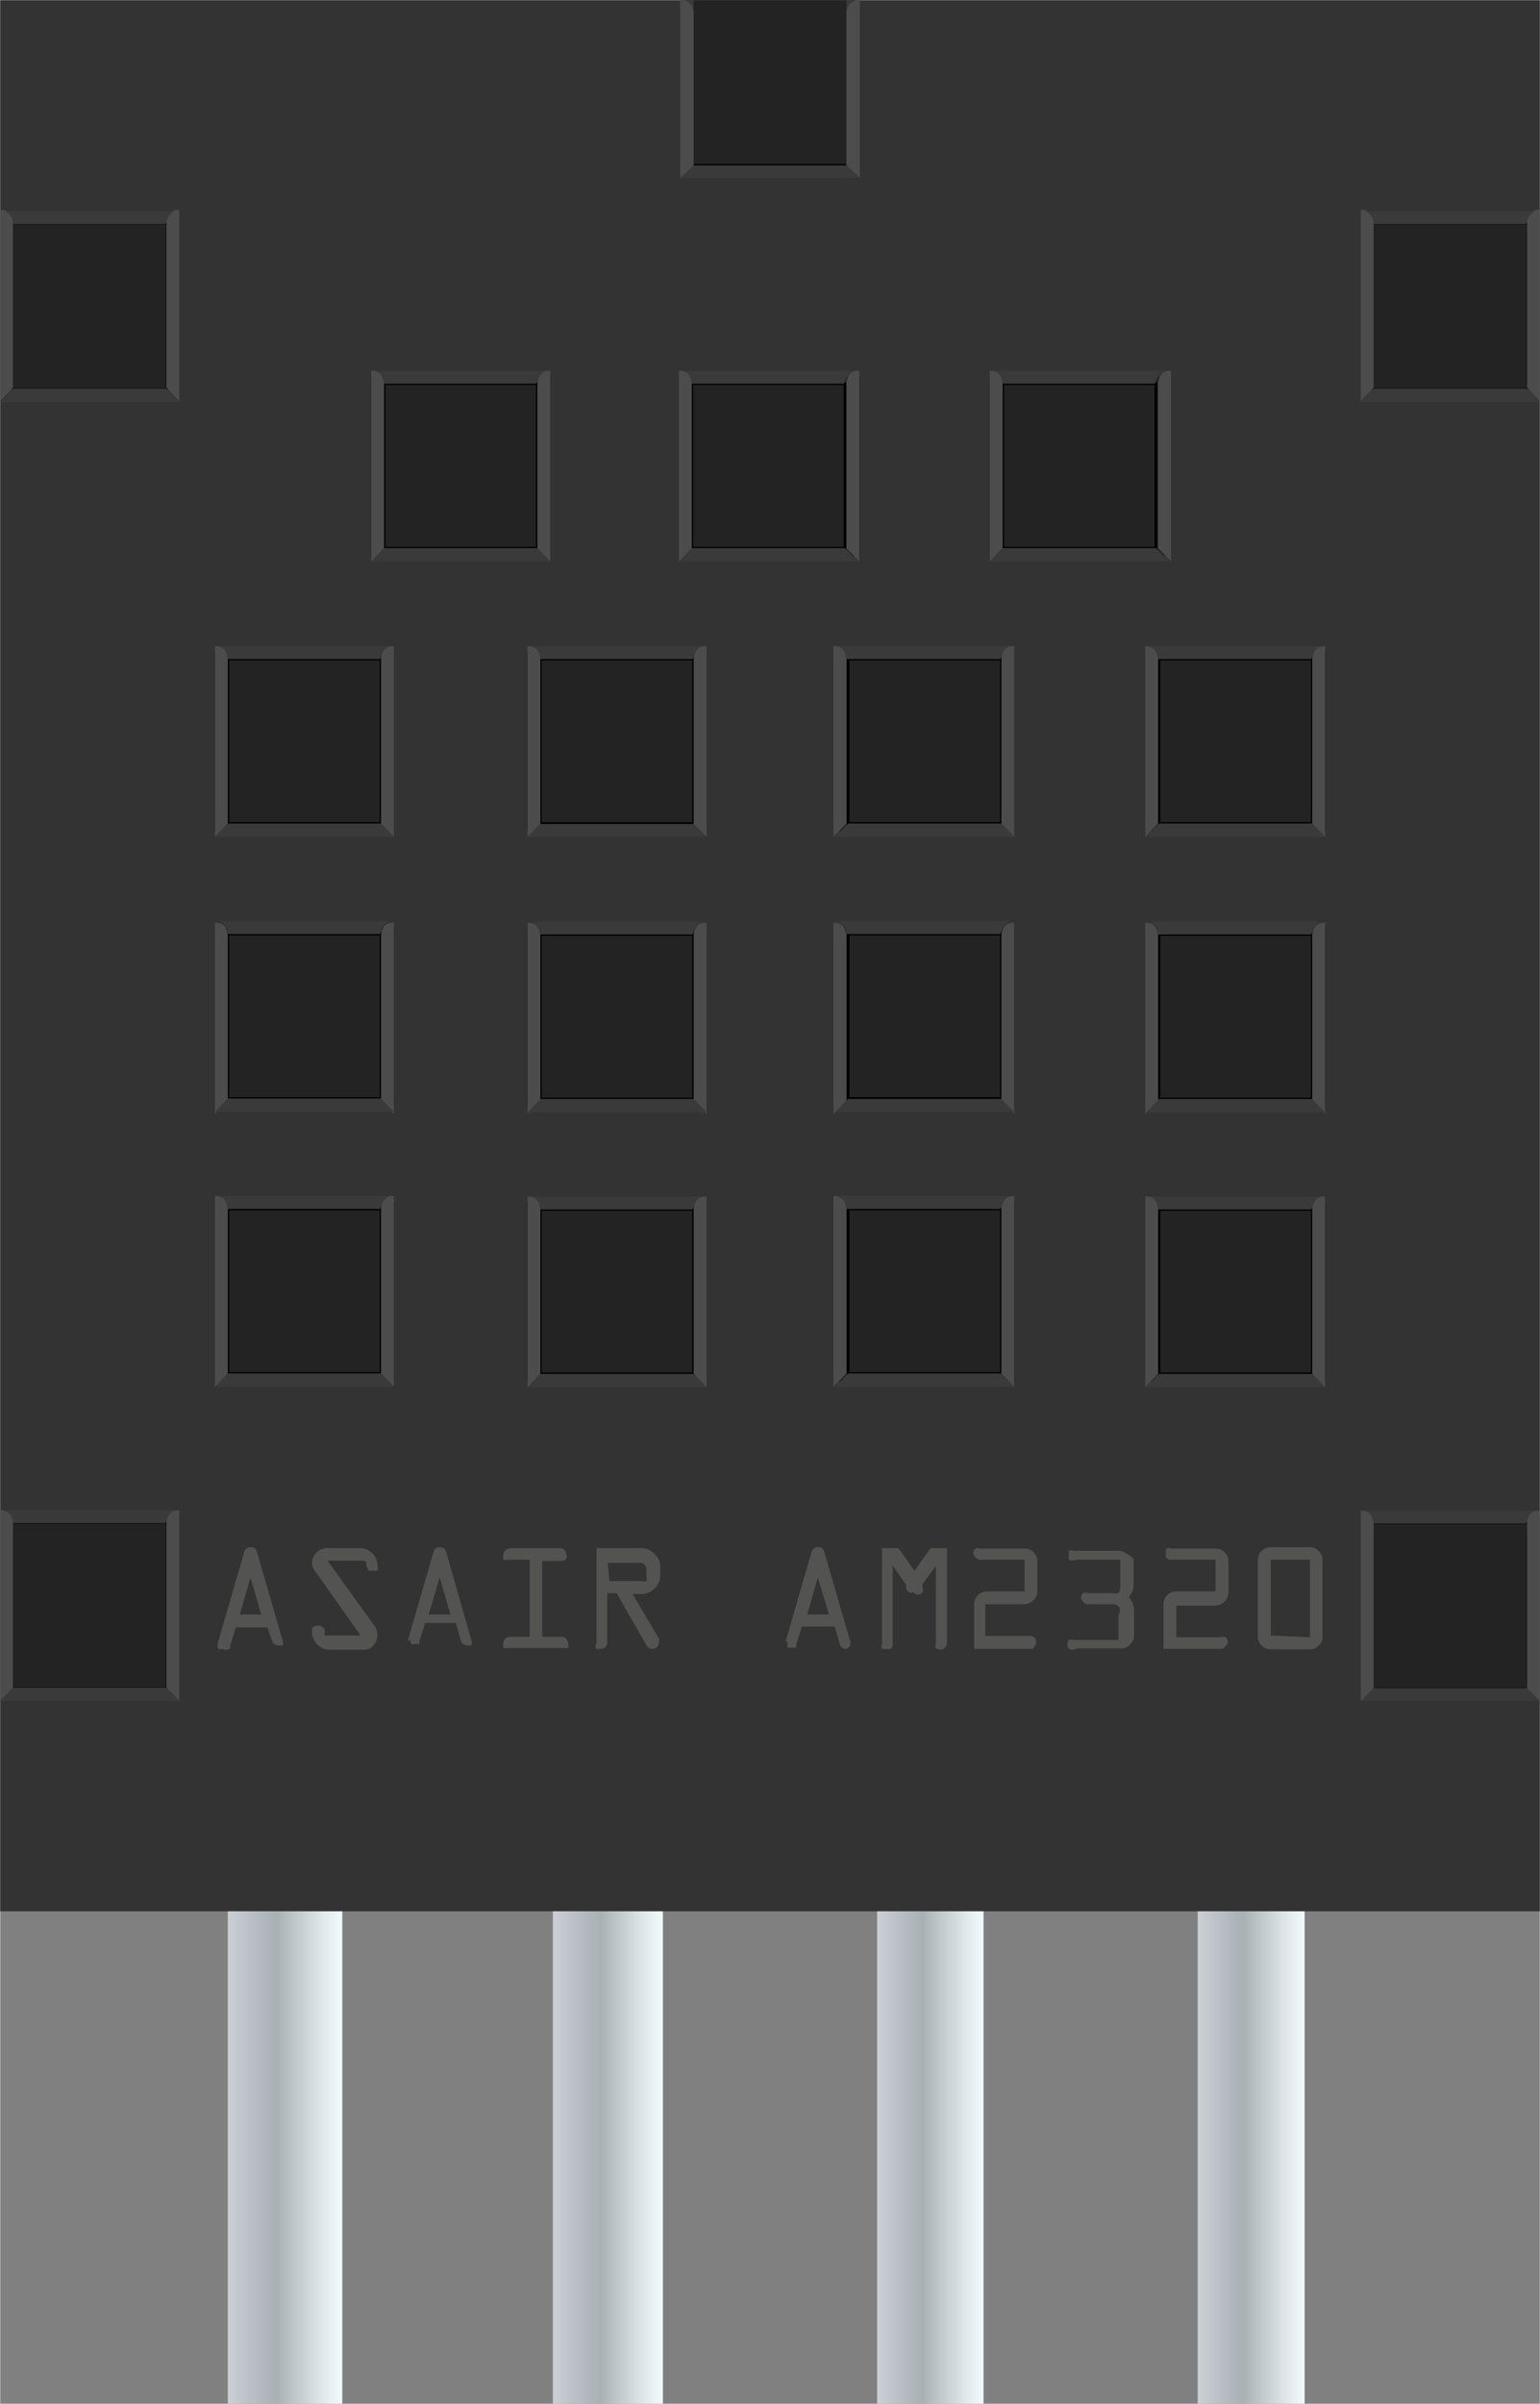 <?xml version="1.0" ?><svg height="19.03mm" viewBox="0 0 34.57 53.94" width="12.2mm" xmlns="http://www.w3.org/2000/svg" xmlns:xlink="http://www.w3.org/1999/xlink">
  <rect x="0" y="0" width="34.57" height="53.94" fill="#808080" stroke="none"/>
  <defs>
    <linearGradient data-name="Silver 2" gradientUnits="userSpaceOnUse" id="Silver_2" x1="5.11" x2="7.68" y1="48.41" y2="48.41">
      <stop offset="0" stop-color="#cbd0d5"/>
      <stop offset="0.21" stop-color="#b9bfc4"/>
      <stop offset="0.43" stop-color="#a9b1b5"/>
      <stop offset="0.52" stop-color="#b6bec2"/>
      <stop offset="0.84" stop-color="#e2e9ed"/>
      <stop offset="1" stop-color="#f3fafd"/>
    </linearGradient>
    <linearGradient id="Silver_2-2" x1="12.41" x2="14.88" xlink:href="#Silver_2" y1="48.41" y2="48.41"/>
    <linearGradient id="Silver_2-3" x1="19.69" x2="22.08" xlink:href="#Silver_2" y1="48.41" y2="48.41"/>
    <linearGradient id="Silver_2-4" x1="26.89" x2="29.29" xlink:href="#Silver_2" y1="48.41" y2="48.41"/>
  </defs>
  <title>AM2320 Sensor</title>
  <g data-name="Layer 2" id="Layer_2">
    <rect height="42.88" style="fill: #333" width="34.57" y="0.01"/>
    <g>
      <g>
        <rect height="3.69" style="fill: none;stroke: #000;stroke-miterlimit: 10;stroke-width: 0.058px" width="3.44" x="30.84" y="34.19"/>
        <path d="M30.84,34.19s0-.32-.29-.29v4.28l.29-.3Z" style="fill: #4d4c4d"/>
        <path d="M34.28,34.19s0-.32.29-.29v4.28l-.29-.3Z" style="fill: #4d4c4d"/>
        <polyline points="30.55 38.17 34.57 38.17 34.28 37.88 30.84 37.88" style="fill: #3a3a3a"/>
      </g>
      <path d="M30.55,33.9h4s-.2-.07-.29.29H30.84S30.84,33.88,30.55,33.9Z" style="fill: #3a3a3a"/>
    </g>
    <g>
      <g>
        <rect height="3.69" style="fill: none;stroke: #000;stroke-miterlimit: 10;stroke-width: 0.058px" width="3.44" x="0.29" y="5.03"/>
        <path d="M.29,5s0-.32-.29-.29V9l.29-.3Z" style="fill: #4d4c4d"/>
        <path d="M3.73,5s0-.32.29-.29V9l-.29-.3Z" style="fill: #4d4c4d"/>
        <polyline points="0 9.02 4.03 9.02 3.73 8.72 0.29 8.72" style="fill: #3a3a3a"/>
      </g>
      <path d="M0,4.74H4s-.19-.06-.29.29H.29S.29,4.72,0,4.74Z" style="fill: #3a3a3a"/>
    </g>
    <g>
      <g>
        <rect height="3.69" style="fill: none;stroke: #000;stroke-miterlimit: 10;stroke-width: 0.058px" width="3.44" x="30.84" y="5.03"/>
        <path d="M30.84,5s0-.32-.29-.29V9l.29-.3Z" style="fill: #4d4c4d"/>
        <path d="M34.28,5s0-.32.29-.29V9l-.29-.3Z" style="fill: #4d4c4d"/>
        <polyline points="30.55 9.02 34.57 9.02 34.28 8.72 30.84 8.72" style="fill: #3a3a3a"/>
      </g>
      <path d="M30.55,4.74h4s-.2-.06-.29.29H30.84S30.84,4.72,30.55,4.74Z" style="fill: #3a3a3a"/>
    </g>
    <g>
      <g>
        <rect height="3.43" style="fill: none;stroke: #000;stroke-miterlimit: 10;stroke-width: 0.055px" width="3.44" x="15.57" y="0.27"/>
        <path d="M15.57.27s0-.29-.3-.27V4l.3-.28Z" style="fill: #4d4c4d"/>
        <path d="M19,.27S19,0,19.3,0V4L19,3.71Z" style="fill: #4d4c4d"/>
        <polyline points="15.28 3.98 19.3 3.98 19 3.71 15.57 3.71" style="fill: #3a3a3a"/>
      </g>
      <path d="M15.27,0h4s-.2,0-.3.27H15.57A.28.28,0,0,0,15.27,0Z" style="fill: #3a3a3a"/>
    </g>
    <g>
      <g>
        <rect height="3.69" style="fill: none;stroke: #000;stroke-miterlimit: 10;stroke-width: 0.058px" width="3.44" x="0.29" y="34.18"/>
        <path d="M.29,34.18s0-.31-.29-.29v4.28l.29-.3Z" style="fill: #4d4c4d"/>
        <path d="M3.73,34.18s0-.31.29-.29v4.28l-.29-.3Z" style="fill: #4d4c4d"/>
        <polyline points="0 38.17 4.03 38.17 3.73 37.87 0.29 37.87" style="fill: #3a3a3a"/>
      </g>
      <path d="M0,33.89H4s-.19-.06-.29.29H.29A.28.28,0,0,0,0,33.89Z" style="fill: #3a3a3a"/>
    </g>
    <g>
      <rect height="4.03" style="fill: #242323" width="4.03" x="8.32" y="8.45"/>
      <rect height="4.03" style="fill: #242323" width="4.03" x="15.27" y="8.45"/>
      <rect height="4.03" style="fill: #242323" width="4.03" x="22.22" y="8.45"/>
      <rect height="4.03" style="fill: #242323" width="4.03" x="25.73" y="14.62"/>
      <rect height="4.03" style="fill: #242323" width="4.03" x="18.74" y="14.62"/>
      <rect height="4.03" style="fill: #242323" width="4.03" x="11.83" y="14.62"/>
      <rect height="4.03" style="fill: #242323" width="4.03" x="4.81" y="14.62"/>
      <rect height="4.03" style="fill: #242323" width="4.03" x="25.73" y="20.8"/>
      <rect height="4.03" style="fill: #242323" width="4.03" x="18.75" y="20.8"/>
      <rect height="4.03" style="fill: #242323" width="4.03" x="11.83" y="20.8"/>
      <rect height="4.03" style="fill: #242323" width="4.03" x="4.82" y="20.8"/>
      <rect height="4.03" style="fill: #242323" width="4.03" x="25.73" y="26.97"/>
      <rect height="4.03" style="fill: #242323" width="4.03" x="18.75" y="26.97"/>
      <rect height="4.03" style="fill: #242323" width="4.03" x="11.83" y="26.97"/>
      <rect height="4.03" style="fill: #242323" width="4.03" x="4.82" y="26.97"/>
    </g>
    <rect height="11.05" style="fill: url(#Silver_2)" width="2.57" x="5.11" y="42.89"/>
    <rect height="11.05" style="fill: url(#Silver_2-2)" width="2.47" x="12.41" y="42.89"/>
    <rect height="11.05" style="fill: url(#Silver_2-3)" width="2.39" x="19.69" y="42.89"/>
    <rect height="11.05" style="fill: url(#Silver_2-4)" width="2.4" x="26.89" y="42.89"/>
    <rect height="3.67" style="fill: #242323" width="3.43" x="30.84" y="5.04"/>
    <rect height="3.67" style="fill: #242323" width="3.43" x="30.84" y="34.2"/>
    <rect height="3.67" style="fill: #242323" width="3.43" x="0.29" y="34.19"/>
    <rect height="3.67" style="fill: #242323" width="3.43" x="0.29" y="5.04"/>
    <rect height="3.67" style="fill: #242323" width="3.43" x="15.57" y="0.01"/>
    <g>
      <g>
        <rect height="3.69" style="fill: none;stroke: #000;stroke-miterlimit: 10;stroke-width: 0.058px" width="3.44" x="26.02" y="27.14"/>
        <path d="M26,27.14s0-.32-.29-.29v4.28l.29-.3Z" style="fill: #4d4c4d"/>
        <path d="M29.46,27.14s0-.32.29-.29v4.28l-.29-.3Z" style="fill: #4d4c4d"/>
        <polyline points="25.73 31.13 29.75 31.13 29.46 30.83 26.02 30.83" style="fill: #3a3a3a"/>
      </g>
      <path d="M25.73,26.85h4s-.19-.07-.29.29H26S26,26.83,25.73,26.85Z" style="fill: #3a3a3a"/>
    </g>
    <g>
      <g>
        <rect height="3.69" style="fill: none;stroke: #000;stroke-miterlimit: 10;stroke-width: 0.058px" width="3.44" x="19.04" y="27.13"/>
        <path d="M19,27.13s0-.31-.29-.29v4.28l.29-.3Z" style="fill: #4d4c4d"/>
        <path d="M22.48,27.13s0-.31.29-.29v4.28l-.29-.3Z" style="fill: #4d4c4d"/>
        <polyline points="18.75 31.12 22.77 31.12 22.48 30.82 19.04 30.82" style="fill: #3a3a3a"/>
      </g>
      <path d="M18.75,26.84h4s-.2-.06-.29.29H19A.28.28,0,0,0,18.75,26.84Z" style="fill: #3a3a3a"/>
    </g>
    <g>
      <g>
        <rect height="3.69" style="fill: none;stroke: #000;stroke-miterlimit: 10;stroke-width: 0.058px" width="3.44" x="12.13" y="27.14"/>
        <path d="M12.13,27.14s0-.32-.29-.29v4.28l.29-.3Z" style="fill: #4d4c4d"/>
        <path d="M15.57,27.14s0-.32.29-.29v4.28l-.29-.3Z" style="fill: #4d4c4d"/>
        <polyline points="11.84 31.13 15.86 31.13 15.56 30.83 12.13 30.83" style="fill: #3a3a3a"/>
      </g>
      <path d="M11.84,26.85h4s-.2-.07-.29.29H12.13S12.12,26.83,11.84,26.85Z" style="fill: #3a3a3a"/>
    </g>
    <g>
      <g>
        <rect height="3.69" style="fill: none;stroke: #000;stroke-miterlimit: 10;stroke-width: 0.058px" width="3.44" x="5.11" y="27.13"/>
        <path d="M5.11,27.13s0-.32-.29-.29v4.28l.29-.3Z" style="fill: #4d4c4d"/>
        <path d="M8.55,27.13s0-.32.29-.29v4.28l-.29-.3Z" style="fill: #4d4c4d"/>
        <polyline points="4.82 31.12 8.84 31.12 8.55 30.82 5.11 30.82" style="fill: #3a3a3a"/>
      </g>
      <path d="M4.82,26.84h4s-.2-.06-.29.29H5.11S5.11,26.82,4.82,26.84Z" style="fill: #3a3a3a"/>
    </g>
    <g>
      <g>
        <rect height="3.69" style="fill: none;stroke: #000;stroke-miterlimit: 10;stroke-width: 0.058px" width="3.44" x="26.02" y="20.97"/>
        <path d="M26,21s0-.32-.29-.29V25l.29-.3Z" style="fill: #4d4c4d"/>
        <path d="M29.46,21s0-.32.29-.29V25l-.29-.3Z" style="fill: #4d4c4d"/>
        <polyline points="25.73 24.96 29.75 24.96 29.46 24.66 26.02 24.66" style="fill: #3a3a3a"/>
      </g>
      <path d="M25.73,20.68h4s-.19-.07-.29.29H26S26,20.66,25.73,20.68Z" style="fill: #3a3a3a"/>
    </g>
    <g>
      <g>
        <rect height="3.69" style="fill: none;stroke: #000;stroke-miterlimit: 10;stroke-width: 0.058px" width="3.44" x="19.04" y="20.96"/>
        <path d="M19,21s0-.31-.29-.29V25l.29-.3Z" style="fill: #4d4c4d"/>
        <path d="M22.48,21s0-.31.29-.29V25l-.29-.3Z" style="fill: #4d4c4d"/>
        <polyline points="18.75 24.95 22.77 24.95 22.48 24.66 19.04 24.66" style="fill: #3a3a3a"/>
      </g>
      <path d="M18.75,20.67h4s-.2-.06-.29.29H19A.28.28,0,0,0,18.75,20.67Z" style="fill: #3a3a3a"/>
    </g>
    <g>
      <g>
        <rect height="3.69" style="fill: none;stroke: #000;stroke-miterlimit: 10;stroke-width: 0.058px" width="3.44" x="12.13" y="20.97"/>
        <path d="M12.13,21s0-.32-.29-.29V25l.29-.3Z" style="fill: #4d4c4d"/>
        <path d="M15.57,21s0-.32.29-.29V25l-.29-.3Z" style="fill: #4d4c4d"/>
        <polyline points="11.84 24.96 15.86 24.96 15.57 24.66 12.13 24.66" style="fill: #3a3a3a"/>
      </g>
      <path d="M11.84,20.68h4s-.2-.07-.29.29H12.13S12.12,20.66,11.84,20.68Z" style="fill: #3a3a3a"/>
    </g>
    <g>
      <g>
        <rect height="3.69" style="fill: none;stroke: #000;stroke-miterlimit: 10;stroke-width: 0.058px" width="3.44" x="22.51" y="8.61"/>
        <path d="M22.51,8.61s0-.31-.29-.29V12.6l.29-.3Z" style="fill: #4d4c4d"/>
        <path d="M26,8.61s0-.31.29-.29V12.6L26,12.3Z" style="fill: #4d4c4d"/>
        <polyline points="22.22 12.6 26.24 12.6 25.95 12.3 22.51 12.3" style="fill: #3a3a3a"/>
      </g>
      <path d="M22.22,8.32h4s-.19-.06-.29.29H22.51S22.51,8.3,22.22,8.32Z" style="fill: #3a3a3a"/>
    </g>
    <g>
      <g>
        <rect height="3.69" style="fill: none;stroke: #000;stroke-miterlimit: 10;stroke-width: 0.058px" width="3.44" x="15.53" y="8.61"/>
        <path d="M15.53,8.61s0-.32-.29-.29V12.6l.29-.3Z" style="fill: #4d4c4d"/>
        <path d="M19,8.61s0-.32.29-.29V12.6L19,12.3Z" style="fill: #4d4c4d"/>
        <polyline points="15.24 12.6 19.26 12.6 18.97 12.3 15.53 12.3" style="fill: #3a3a3a"/>
      </g>
      <path d="M15.24,8.32h4s-.2-.06-.29.29H15.53S15.53,8.3,15.24,8.32Z" style="fill: #3a3a3a"/>
    </g>
    <g>
      <g>
        <rect height="3.69" style="fill: none;stroke: #000;stroke-miterlimit: 10;stroke-width: 0.058px" width="3.44" x="8.62" y="8.61"/>
        <path d="M8.62,8.61s0-.31-.29-.29V12.6l.29-.3Z" style="fill: #4d4c4d"/>
        <path d="M12.06,8.61s0-.31.29-.29V12.6l-.29-.3Z" style="fill: #4d4c4d"/>
        <polyline points="8.33 12.6 12.35 12.6 12.06 12.3 8.62 12.3" style="fill: #3a3a3a"/>
      </g>
      <path d="M8.33,8.32h4s-.2-.06-.29.29H8.62S8.61,8.31,8.33,8.32Z" style="fill: #3a3a3a"/>
    </g>
    <g>
      <g>
        <rect height="3.69" style="fill: none;stroke: #000;stroke-miterlimit: 10;stroke-width: 0.058px" width="3.44" x="5.11" y="20.96"/>
        <path d="M5.11,21s0-.32-.29-.29V25l.29-.3Z" style="fill: #4d4c4d"/>
        <path d="M8.55,21s0-.32.29-.29V25l-.29-.3Z" style="fill: #4d4c4d"/>
        <polyline points="4.82 24.95 8.84 24.95 8.55 24.65 5.11 24.65" style="fill: #3a3a3a"/>
      </g>
      <path d="M4.82,20.67h4s-.2-.06-.29.29H5.11S5.11,20.65,4.82,20.67Z" style="fill: #3a3a3a"/>
    </g>
    <g>
      <g>
        <rect height="3.69" style="fill: none;stroke: #000;stroke-miterlimit: 10;stroke-width: 0.058px" width="3.44" x="26.02" y="14.79"/>
        <path d="M26,14.79s0-.31-.29-.29v4.28l.29-.3Z" style="fill: #4d4c4d"/>
        <path d="M29.46,14.79s0-.31.29-.29v4.28l-.29-.3Z" style="fill: #4d4c4d"/>
        <polyline points="25.73 18.78 29.75 18.78 29.46 18.48 26.02 18.48" style="fill: #3a3a3a"/>
      </g>
      <path d="M25.73,14.5h4s-.19-.06-.29.29H26A.28.28,0,0,0,25.73,14.5Z" style="fill: #3a3a3a"/>
    </g>
    <g>
      <g>
        <rect height="3.69" style="fill: none;stroke: #000;stroke-miterlimit: 10;stroke-width: 0.058px" width="3.44" x="19.04" y="14.79"/>
        <path d="M19,14.79s0-.32-.29-.29v4.28l.29-.3Z" style="fill: #4d4c4d"/>
        <path d="M22.48,14.79s0-.32.29-.29v4.28l-.29-.3Z" style="fill: #4d4c4d"/>
        <polyline points="18.75 18.78 22.77 18.78 22.48 18.48 19.04 18.48" style="fill: #3a3a3a"/>
      </g>
      <path d="M18.75,14.5h4s-.2-.06-.29.29H19S19,14.48,18.75,14.5Z" style="fill: #3a3a3a"/>
    </g>
    <g>
      <g>
        <rect height="3.69" style="fill: none;stroke: #000;stroke-miterlimit: 10;stroke-width: 0.058px" width="3.44" x="12.13" y="14.79"/>
        <path d="M12.13,14.79s0-.31-.29-.29v4.28l.29-.29Z" style="fill: #4d4c4d"/>
        <path d="M15.57,14.79s0-.31.29-.29v4.28l-.29-.29Z" style="fill: #4d4c4d"/>
        <polyline points="11.84 18.78 15.86 18.78 15.57 18.49 12.13 18.49" style="fill: #3a3a3a"/>
      </g>
      <path d="M11.84,14.5h4s-.2-.06-.29.29H12.13S12.12,14.49,11.84,14.5Z" style="fill: #3a3a3a"/>
    </g>
    <g>
      <g>
        <rect height="3.69" style="fill: none;stroke: #000;stroke-miterlimit: 10;stroke-width: 0.058px" width="3.44" x="5.11" y="14.79"/>
        <path d="M5.11,14.79s0-.32-.29-.29v4.28l.29-.3Z" style="fill: #4d4c4d"/>
        <path d="M8.55,14.79s0-.32.29-.29v4.28l-.29-.3Z" style="fill: #4d4c4d"/>
        <polyline points="4.82 18.78 8.84 18.78 8.55 18.48 5.11 18.48" style="fill: #3a3a3a"/>
      </g>
      <path d="M4.82,14.5h4s-.2-.07-.29.29H5.11S5.11,14.48,4.82,14.5Z" style="fill: #3a3a3a"/>
    </g>
    <g>
      <path d="M4.9,36.82l.58-2a.14.14,0,0,1,.15-.1.12.12,0,0,1,.13.09l.58,2v0a.15.15,0,0,1,0,.11.18.18,0,0,1-.09,0,.14.14,0,0,1-.15-.11L6,36.52H5.29l-.13.42a.05.05,0,0,1,0,.05A.13.13,0,0,1,5,37a.18.18,0,0,1-.11,0,.15.15,0,0,1,0-.11A.09.09,0,0,1,4.9,36.82Zm.72-1.42-.24.83h.48Z" style="fill: #535352"/>
      <path d="M7.34,34.74h.75a.4.4,0,0,1,.26.11.38.38,0,0,1,.12.28.15.15,0,0,1,0,.11.13.13,0,0,1-.1,0,.13.13,0,0,1-.1,0,.44.44,0,0,1-.05-.13c0-.06,0-.09-.11-.09H7.35s0,0,0,0a.08.08,0,0,0,0,0L8.4,36.48a.35.35,0,0,1,.07.21.32.32,0,0,1-.09.23.26.26,0,0,1-.21.1H7.39a.37.37,0,0,1-.27-.12A.38.38,0,0,1,7,36.64c0-.11,0-.16.15-.16a.14.14,0,0,1,.14.14.11.11,0,0,0,0,.08.13.13,0,0,0,.08,0h.72s0,0,0,0l0,0L7.09,35.28A.32.32,0,0,1,7,35.07a.34.34,0,0,1,.33-.33Z" style="fill: #535352"/>
      <path d="M9.15,36.82l.58-2a.13.13,0,0,1,.14-.1.13.13,0,0,1,.14.09l.57,2a.08.08,0,0,1,0,0,.15.15,0,0,1,0,.11.18.18,0,0,1-.1,0,.14.14,0,0,1-.14-.11l-.11-.39H9.54l-.13.42a.07.07,0,0,1,0,.05l-.09,0a.18.18,0,0,1-.1,0,.15.15,0,0,1,0-.11A.09.09,0,0,1,9.15,36.82Zm.72-1.42-.25.83h.49Z" style="fill: #535352"/>
      <path d="M11.4,34.74h1.17a.14.14,0,0,1,.14.14.12.12,0,0,1,0,.1.14.14,0,0,1-.1.05h-.44v1.7h.44a.14.14,0,0,1,.14.14.15.15,0,0,1,0,.11.18.18,0,0,1-.1,0H11.4a.18.18,0,0,1-.1,0,.15.15,0,0,1,0-.11.14.14,0,0,1,.14-.14h.45V35H11.4a.18.18,0,0,1-.1,0,.15.15,0,0,1,0-.11.14.14,0,0,1,.14-.14Z" style="fill: #535352"/>
      <path d="M13.39,36.87V34.74h1a.39.39,0,0,1,.3.13.38.38,0,0,1,.13.3v.17a.42.42,0,0,1-.13.31.41.41,0,0,1-.3.12h-.19l.59,1a.16.16,0,0,1,0,.09.14.14,0,0,1-.15.14.16.16,0,0,1-.13-.08l-.67-1.17h-.21v1.1a.14.14,0,0,1-.15.15.18.18,0,0,1-.1,0A.15.15,0,0,1,13.39,36.87Zm.29-1.39h.73a.13.13,0,0,0,.1,0,.12.12,0,0,0,0-.1v-.17a.14.14,0,0,0-.14-.14h-.73Z" style="fill: #535352"/>
      <path d="M17.64,36.82l.58-2a.14.14,0,0,1,.15-.1.12.12,0,0,1,.13.09l.58,2v0A.14.14,0,0,1,19,37a.14.14,0,0,1-.15-.11l-.11-.39H18l-.13.42a.05.05,0,0,1,0,.05.11.11,0,0,1-.08,0,.18.18,0,0,1-.11,0,.21.21,0,0,1,0-.11A.09.09,0,0,1,17.64,36.82Zm.72-1.42-.24.83h.49Z" style="fill: #535352"/>
      <path d="M20.34,35.63v-.07l-.3-.43v1.74A.16.16,0,0,1,20,37a.15.15,0,0,1-.1,0,.18.18,0,0,1-.1,0,.15.15,0,0,1,0-.11V34.74h.37l.36.51.36-.51h.37v2.13a.16.16,0,0,1-.05.11.15.15,0,0,1-.2,0,.15.15,0,0,1,0-.11V35.14l-.3.41v.08a.12.12,0,0,1,0,.1.12.12,0,0,1-.2,0A.12.12,0,0,1,20.34,35.63Z" style="fill: #535352"/>
      <path d="M23.19,37H21.87V36a.29.29,0,0,1,.09-.21.3.3,0,0,1,.2-.08H23V35H22a.18.18,0,0,1-.15-.15.14.14,0,0,1,.05-.1.12.12,0,0,1,.1,0h1a.28.28,0,0,1,.2.08.29.29,0,0,1,.09.21v.7A.31.31,0,0,1,23,36h-.88v.71h1a.14.14,0,0,1,.1.24A.14.14,0,0,1,23.19,37Z" style="fill: #535352"/>
      <path d="M25.45,35v.54a.4.4,0,0,1-.11.3.44.44,0,0,1,.12.29v.57a.27.27,0,0,1-.09.2.25.25,0,0,1-.2.09h-1A.16.16,0,0,1,24,37a.15.15,0,0,1,0-.2.15.15,0,0,1,.11,0h1v-.57A.14.14,0,0,0,25,36h-.58a.18.18,0,0,1-.15-.15.14.14,0,0,1,.05-.1.12.12,0,0,1,.1,0H25a.18.18,0,0,0,.1,0,.16.16,0,0,0,.05-.11V35h-1A.16.16,0,0,1,24,35a.15.15,0,0,1,0-.1.18.18,0,0,1,0-.1.15.15,0,0,1,.11,0h1a.3.3,0,0,1,.2.08A.28.28,0,0,1,25.45,35Z" style="fill: #535352"/>
      <path d="M27.43,37H26.12V36a.29.29,0,0,1,.09-.21.28.28,0,0,1,.2-.08h.88V35h-1a.14.14,0,0,1-.11-.05.15.15,0,0,1,0-.1.18.18,0,0,1,0-.1.14.14,0,0,1,.11,0h1a.28.28,0,0,1,.2.08.29.29,0,0,1,.09.21v.7a.31.31,0,0,1-.29.29h-.88v.71h1a.12.12,0,0,1,.1,0,.12.12,0,0,1,0,.2A.12.12,0,0,1,27.43,37Z" style="fill: #535352"/>
      <path d="M28.24,36.74V35a.27.27,0,0,1,.08-.19.27.27,0,0,1,.2-.09h.9a.25.25,0,0,1,.19.09.24.24,0,0,1,.08.19v1.73a.24.24,0,0,1-.08.19.25.25,0,0,1-.19.09h-.9a.27.27,0,0,1-.2-.09A.27.27,0,0,1,28.24,36.74Zm1.17,0V35h-.88v1.7Z" style="fill: #535352"/>
    </g>
  </g>
  <g id="Connectors">
    <rect data-cir-type="male" height="1.35" id="circuitoCon_VDD" style="fill: none" width="1.35" x="5.72" y="52.59"/>
    <rect data-cir-type="male" height="1.35" id="circuitoCon_SDA" style="fill: none" width="1.35" x="12.97" y="52.59"/>
    <rect data-cir-type="male" height="1.35" id="circuitoCon_GND" style="fill: none" width="1.35" x="20.26" y="52.59"/>
    <rect data-cir-type="male" height="1.35" id="circuitoCon_SCL" style="fill: none" width="1.35" x="27.55" y="52.59"/>
  </g>
</svg>